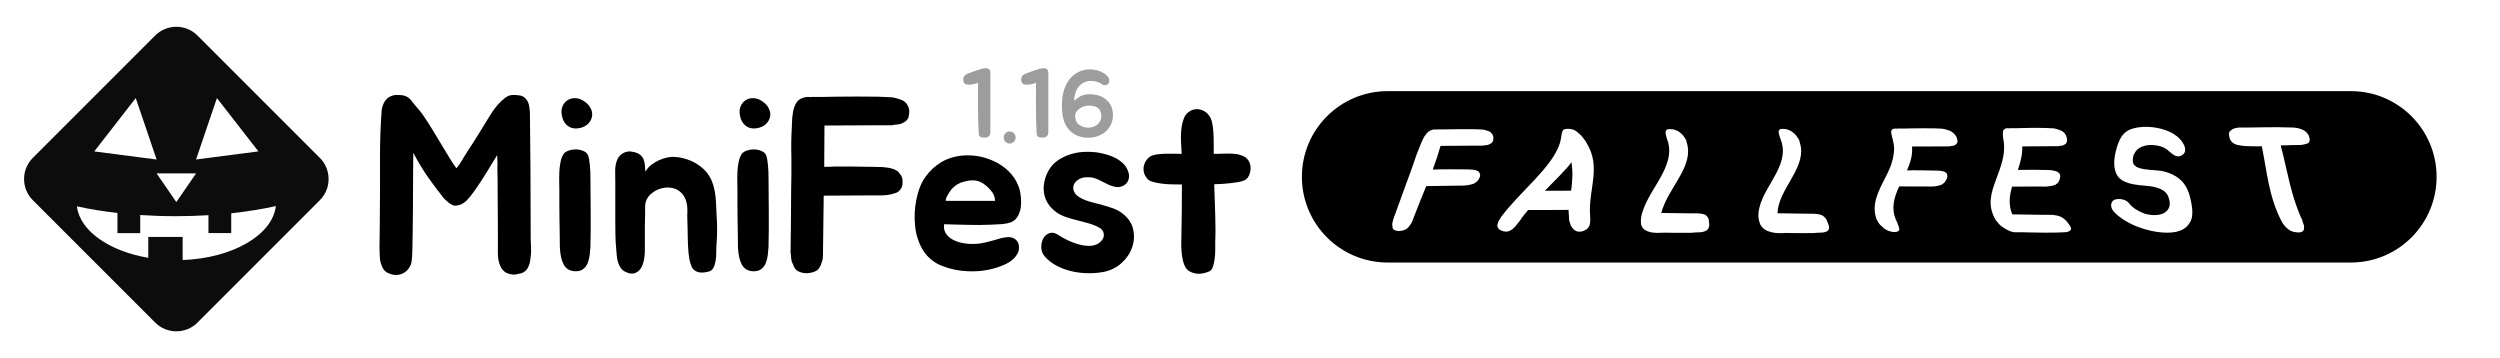 <?xml version="1.0" encoding="utf-8"?>
<!-- Generator: Adobe Illustrator 24.2.0, SVG Export Plug-In . SVG Version: 6.00 Build 0)  -->
<svg version="1.1" id="Layer_1" xmlns="http://www.w3.org/2000/svg" xmlns:xlink="http://www.w3.org/1999/xlink" x="0px" y="0px"
	 viewBox="0 0 10053.6 1440" style="enable-background:new 0 0 10053.6 1440;" xml:space="preserve">
<style type="text/css">
	.st0{opacity:0.4;fill:#0C0C0C;enable-background:new    ;}
	.st1{fill:#0C0C0C;}
</style>
<g>
	<g>
		<path class="st0" d="M3944.8,277.6c1.8-0.5,3.4-1,5-1.3s3.1-0.7,4.6-1c1.8-0.5,4-0.8,6.7-1c2.7-0.1,5.2,0,7.6,0.4
			c2.4,0.4,4.7,1.1,6.9,2.3c2.2,1.1,3.7,2.9,4.8,5.1c1,2.5,1.7,5.5,2.1,9c0.4,3.4,0.6,6.9,0.6,10.5s-0.1,7.1-0.2,10.5
			c-0.1,3.4-0.2,6.5-0.2,9.3v194.9c0,2.8,0.1,5.7,0.2,8.6c0.1,2.9,0.1,5.9-0.2,9s-1,5.9-2.3,8.6c-1.3,2.7-3.2,4.9-5.7,6.7
			c-3.6,2.8-8.3,4.3-14.3,4.4c-6,0.1-11.1-0.6-15.4-2.1c-4.6-1.5-7.3-4.4-8.2-8.8c-0.9-4.3-1.3-8.6-1.3-13
			c-1.8-33.6-2.6-66.4-2.5-98.6s0.2-65.3,0.2-99.4c-0.5,1.3-2.2,2.4-5.1,3.4c-2.9,1-6.2,1.9-9.9,2.7c-3.7,0.8-7.2,1.4-10.5,1.9
			s-5.5,0.8-6.5,0.8c-6.6,0.8-12.7,0.1-18.1-2.1c-5.5-2.2-8.6-7.2-9.3-15.1c-1-8.1,0.8-14.5,5.5-19.1s10.7-8,18.1-10.3
			c8.1-2.8,16.1-5.7,23.8-8.6C3928.7,282.5,3936.6,279.9,3944.8,277.6z"/>
		<path class="st0" d="M4084.4,553c0,6.6-2.4,12.3-7.1,17s-10.4,7.1-17,7.1s-12.3-2.4-17-7.1c-4.7-4.7-7.1-10.4-7.1-17
			s2.3-12.3,7.1-17.2c4.7-4.8,10.4-7.2,17-7.2s12.3,2.4,17,7.2C4082,540.7,4084.4,546.4,4084.4,553z"/>
		<path class="st0" d="M4177.8,277.6c1.8-0.5,3.4-1,5-1.3s3.1-0.7,4.6-1c1.8-0.5,4-0.8,6.7-1c2.7-0.1,5.2,0,7.6,0.4s4.7,1.1,6.9,2.3
			c2.2,1.1,3.7,2.9,4.8,5.1c1,2.5,1.7,5.5,2.1,9c0.4,3.4,0.6,6.9,0.6,10.5s-0.1,7.1-0.2,10.5s-0.2,6.5-0.2,9.3v194.9
			c0,2.8,0.1,5.7,0.2,8.6c0.1,2.9,0.1,5.9-0.2,9c-0.3,3.1-1,5.9-2.3,8.6c-1.3,2.7-3.2,4.9-5.7,6.7c-3.6,2.8-8.3,4.3-14.3,4.4
			c-6,0.1-11.1-0.6-15.4-2.1c-4.6-1.5-7.3-4.4-8.2-8.8c-0.9-4.3-1.3-8.6-1.3-13c-1.8-33.6-2.6-66.4-2.5-98.6s0.2-65.3,0.2-99.4
			c-0.5,1.3-2.2,2.4-5.1,3.4s-6.2,1.9-9.9,2.7c-3.7,0.8-7.2,1.4-10.5,1.9s-5.5,0.8-6.5,0.8c-6.6,0.8-12.7,0.1-18.1-2.1
			c-5.5-2.2-8.6-7.2-9.3-15.1c-1-8.1,0.8-14.5,5.5-19.1s10.7-8,18.1-10.3c8.1-2.8,16.1-5.7,23.8-8.6
			C4161.7,282.5,4169.7,279.9,4177.8,277.6z"/>
		<path class="st0" d="M4468.4,427c-4.8-10.4-11.4-19.2-19.8-26.3c-8.4-7.1-18.3-12.5-29.6-16.2s-23.4-5.5-36.4-5.5
			c-15.5,0-28.2,2.7-38.1,8.2s-18.3,11.6-25.2,18.5c0.3-7.3,1.2-14.7,2.7-22.1c1.6-7.4,3.8-14.4,6.9-21c3-6.6,7-12.6,12-17.9
			c5-5.3,11.1-9.7,18.5-13.3c9.2-4.3,19-6.3,29.6-5.9s20.3,2.3,29.2,5.9c2.8,1,5.5,2.3,8,4c2.5,1.7,4.9,3.3,7.2,4.8
			c2.3,1.3,4.7,2,7.2,2.2c2.5,0.2,4.9,0.1,7.2-0.4c2.3-0.5,4.3-1.3,6.1-2.3c1.7-1.1,2.9-2.1,3.4-3.1c3-4.5,4.3-9,3.8-13.5
			c-0.5-4.4-1.9-8.4-4.2-12c-2.3-3.5-5.1-6.8-8.4-9.7s-6.3-5.2-8.8-6.7c-9.4-5.9-19.4-10.1-30.1-12.6c-10.6-2.6-21.3-3.6-32-3.1
			c-10.7,0.5-21.1,2.7-31.3,6.5c-10.1,3.8-19.6,9.1-28.2,16c-9.2,7.4-16.8,15.8-22.9,25.2c-6.1,9.4-11,19.4-14.7,30.1
			c-3.7,10.7-6.3,21.8-7.8,33.2s-2.3,22.7-2.3,33.9c0,13.5,0.8,25.5,2.3,35.9c1.5,10.5,3.7,19.7,6.5,27.7
			c2.8,8.1,6.2,15.2,10.1,21.4c3.9,6.3,8.4,11.9,13.5,17c8.9,8.6,19.4,15.4,31.5,20.4c12,4.9,26.2,7.4,42.5,7.4
			c14,0,27-2.2,39.1-6.7s22.5-10.7,31.3-18.7c8.8-8,15.7-17.5,20.8-28.6c5.1-11.1,7.6-23.3,7.6-36.8S4473.2,437.4,4468.4,427z
			 M4426.7,480.8c-2.1,5.9-5.2,11.2-9.3,15.6c-4.1,4.5-9,8.2-14.7,11.1c-5.7,2.9-12,4.7-18.9,5.5c-6.1,0.7-12.4,0.5-18.9-0.6
			c-6.5-1.1-12.4-3.2-17.9-6.1c-5.5-2.9-10.2-6.7-14.3-11.4c-4-4.7-6.6-10.2-7.6-16.6c-1.2-5.3-1.6-10.7-1.1-16.2s2.5-10.4,6.1-14.7
			c5.6-6.6,12.2-11.9,19.8-15.8c7.6-4,15.8-6.2,24.4-6.7c7.1-0.3,13.8,0,20.2,1c6.4,0.9,12,2.7,16.8,5.5c4.8,2.8,8.7,6.6,11.8,11.6
			c3,5,4.9,11.1,5.7,18.5C4429.6,468.4,4428.9,474.8,4426.7,480.8z"/>
	</g>
</g>
<path class="st1" d="M1286.4,635.1L794,142.7c-22.5-22.5-53.1-35.1-84.9-35c-31.8-0.1-62.4,12.5-84.9,35L131.8,635.1
	c-46.7,46.7-46.7,123.1,0,169.8l492.4,492.5c47,46.7,122.8,46.7,169.8,0l492.4-492.5C1333.1,758.2,1333.1,681.8,1286.4,635.1z
	 M872.3,394.4l166.8,214.4l-250.7,32.6L872.3,394.4z M788.4,697.4l-79.3,115.2l-79.3-115.2H788.4z M545.9,394.4l83.9,247.1
	l-250.7-32.6L545.9,394.4z M734.5,1045.7v-92.8H596.3v83.9c-157.7-26.8-275.1-108.5-287.1-207c50.2,11,104.9,20.1,163.1,26.7v81
	h91.6v-72.8c46.2,3.1,94,4.7,143,4.7c44.9,0,88.8-1.4,131.4-4v72h91.6v-79.7c64.3-6.9,124.6-16.8,179.4-29
	C1095.8,945.3,935.2,1038.4,734.5,1045.7z"/>
<g>
	<g>
		<path d="M2135.2,1022.8c-0.7,8-1.7,16.3-3,25c-1.3,8.7-3.7,16.7-7,24c-3.3,8-7.7,14-13,18c-7.3,6.7-16,10.3-26,11
			c-9.3,3.3-18.3,4.3-27,3c-8.7-1.3-16.7-3.7-24-7c-9.3-6-16.2-13.2-20.5-21.5c-4.3-8.3-7.5-17.2-9.5-26.5c-2-9.3-3-19-3-29
			s0-19.3,0-28v-78l-1-153c0-10.7,0-19,0-25s0-11.5,0-16.5c0-5-0.2-10.7-0.5-17c-0.3-6.3-0.5-15.5-0.5-27.5c0-2,0.2-5.5,0.5-10.5
			c0.3-5-0.2-18.5-1.5-40.5c-26,43.3-47.5,78.2-64.5,104.5c-17,26.3-31.3,46.7-43,61c-11.7,14.3-21.8,24-30.5,29
			c-8.7,5-17.7,7.8-27,8.5c-5.3,0.7-10.7-0.3-16-3c-5.3-2.7-10.5-6-15.5-10s-9.7-8.2-14-12.5c-4.3-4.3-7.8-8.5-10.5-12.5
			c-16-20-34-44-54-72c-20-28-40.7-62-62-102c0,0.7-0.2,11.7-0.5,33c-0.3,21.3-0.5,47.8-0.5,79.5c0,31.7-0.2,65.7-0.5,102
			c-0.3,36.3-0.7,70.2-1,101.5c-0.3,31.3-0.8,57.5-1.5,78.5c-0.7,21-1.3,31.5-2,31.5c0,11.3-2.7,21.8-8,31.5
			c-5.3,9.7-12.5,17.5-21.5,23.5s-19.5,9.3-31.5,10c-12,0.7-25-2.7-39-10c-8.7-5.3-15.2-13-19.5-23c-4.3-10-7.2-19.3-8.5-28
			c-0.7-9.3-1.2-18.3-1.5-27c-0.3-8.7-0.5-17.7-0.5-27l1-78l1-154v-134c0-58,2-115,6-171c0-7.3,0.8-14.2,2.5-20.5
			c1.7-6.3,3.8-12.5,6.5-18.5c5.3-10.7,12.3-18.7,21-24c10-6,20.7-9,32-9c4.7,0,9.2,0.2,13.5,0.5c4.3,0.3,8.5,0.8,12.5,1.5
			c13.3,2.7,24.8,10.5,34.5,23.5c9.7,13,18.8,24.2,27.5,33.5c5.3,6,11,13.3,17,22c6,8.7,12,17.7,18,27c6,9.3,11.7,18.3,17,27
			c5.3,8.7,10,16.3,14,23c17.3,28,32.8,53.7,46.5,77c13.7,23.3,26.5,43.3,38.5,60c2-2,4.3-4.8,7-8.5c2.7-3.7,5.5-7.7,8.5-12
			c3-4.3,5.7-8.5,8-12.5c2.3-4,4.2-7.3,5.5-10c6.7-10.7,13.3-21.2,20-31.5c6.7-10.3,13.8-21.3,21.5-33c7.7-11.7,15.7-24.5,24-38.5
			c8.3-14,18.2-30,29.5-48c4.7-8,10.7-17.7,18-29c7.3-11.3,15.7-22.3,25-33c9.3-10.7,19.2-19.8,29.5-27.5
			c10.3-7.7,20.8-11.5,31.5-11.5c5.3,0,10,0.2,14,0.5c4,0.3,8,0.8,12,1.5c8,0.7,15.7,4.3,23,11c5.3,5.3,9.3,11,12,17
			c2.7,8.7,4.3,16,5,22c0.7,4.7,1.2,9,1.5,13c0.3,4,0.5,8,0.5,12c0,37.3,0.3,74.3,1,111c0.7,36.7,1,73.7,1,111
			c0,45.3,0.2,92,0.5,140c0.3,48,0.5,94.7,0.5,140c0,9.3,0.3,19.3,1,30C2135.9,1001.5,2135.9,1012.1,2135.2,1022.8z"/>
		<path d="M2374.4,715.8c0,18.7,0.2,39.7,0.5,63c0.3,23.3,0.5,47.5,0.5,72.5s0,49.7,0,74c0,24.3-0.3,46.8-1,67.5
			c-0.7,10-1.7,20.8-3,32.5c-1.3,11.7-4,22.5-8,32.5s-10.2,18.2-18.5,24.5c-8.3,6.3-19.5,9.2-33.5,8.5c-20.7-1.3-35.5-10.3-44.5-27
			c-9-16.7-14.2-40-15.5-70c0-15.3-0.2-33-0.5-53c-0.3-20-0.7-40.3-1-61c-0.3-20.7-0.5-40.8-0.5-60.5c0-19.7,0-37.5,0-53.5
			c0-9.3-0.2-20.7-0.5-34c-0.3-13.3-0.2-27,0.5-41c0.7-14,2.3-27.5,5-40.5c2.7-13,7-23.8,13-32.5c4.7-5.3,11.3-9.5,20-12.5
			c8.7-3,17.8-4.5,27.5-4.5c9.7,0,19,1.7,28,5c9,3.3,15.5,8,19.5,14c2.7,4,4.7,9.7,6,17c1.3,7.3,2.5,15.5,3.5,24.5s1.7,18.3,2,28
			C2374.2,699,2374.4,707.8,2374.4,715.8z M2336.4,513.8c-20.7,5.3-37.8,3.2-51.5-6.5c-13.7-9.7-22.2-24.2-25.5-43.5
			c-2.7-14-1.7-26.3,3-37c4.7-10.7,11.7-18.8,21-24.5c9.3-5.7,20-8.2,32-7.5c12,0.7,24,5.3,36,14c11.3,8,19.5,17.3,24.5,28
			c5,10.7,6.7,21,5,31c-1.7,10-6.2,19.2-13.5,27.5C2360.1,503.6,2349.7,509.8,2336.4,513.8z"/>
		<path d="M2474.4,737.8c0-15.3-0.2-31.7-0.5-49c-0.3-17.3,2.5-33,8.5-47c5.3-12.7,14.2-21.8,26.5-27.5c12.3-5.7,24.5-6.8,36.5-3.5
			c12,2,21.3,5.7,28,11c6.7,5.3,11.5,11.5,14.5,18.5s4.8,15,5.5,24c0.7,9,1.3,17.8,2,26.5c6.7-12,15-21.7,25-29
			c10-7.3,20.3-13.3,31-18c10.7-4.7,20.8-8,30.5-10c9.7-2,17.2-3,22.5-3c25.3,0,50.5,5.5,75.5,16.5s45.8,26.5,62.5,46.5
			c9.3,12,16.5,24.5,21.5,37.5c5,13,8.7,26.5,11,40.5c2.3,14,3.8,28.2,4.5,42.5c0.7,14.3,1.3,28.8,2,43.5c3.3,42.7,3.3,85,0,127
			c-0.7,8.7-1,18.7-1,30c0,11.3-0.8,22.5-2.5,33.5c-1.7,11-4.7,20.7-9,29c-4.3,8.3-11.5,13.5-21.5,15.5c-14,3.3-25.5,4.2-34.5,2.5
			s-16.2-4.8-21.5-9.5c-5.3-4.7-9.3-10.7-12-18c-2.7-7.3-5-15.7-7-25c-1.3-7.3-2.5-15.8-3.5-25.5c-1-9.7-1.7-19.5-2-29.5
			c-0.3-10-0.7-19.8-1-29.5c-0.3-9.7-0.5-18.5-0.5-26.5c0-12.7-0.3-26.7-1-42c-0.7-15.3-0.7-29.7,0-43c0-31.3-8.2-55.2-24.5-71.5
			c-16.3-16.3-38.5-23.2-66.5-20.5c-21.3,2.7-40,11.2-56,25.5c-16,14.3-23.7,32.8-23,55.5c0,8.7,0,16.7,0,24c0,7.3-0.2,14.7-0.5,22
			c-0.3,7.3-0.5,15.3-0.5,24c0,8.7,0,18.3,0,29c0,22,0,45.2,0,69.5c0,24.3-3,44.2-9,59.5c-5.3,16-14.3,27-27,33
			c-12.7,6-27.7,4.3-45-5c-7.3-4-13.2-9.5-17.5-16.5c-4.3-7-7.7-14.5-10-22.5c-2.3-8-3.8-16.2-4.5-24.5c-0.7-8.3-1.3-16.2-2-23.5
			c-2-22-3.2-42.5-3.5-61.5c-0.3-19-0.5-39.5-0.5-61.5V737.8z"/>
		<path d="M3090.6,715.8c0,18.7,0.2,39.7,0.5,63c0.3,23.3,0.5,47.5,0.5,72.5s0,49.7,0,74c0,24.3-0.3,46.8-1,67.5
			c-0.7,10-1.7,20.8-3,32.5c-1.3,11.7-4,22.5-8,32.5s-10.2,18.2-18.5,24.5c-8.3,6.3-19.5,9.2-33.5,8.5c-20.7-1.3-35.5-10.3-44.5-27
			c-9-16.7-14.2-40-15.5-70c0-15.3-0.2-33-0.5-53c-0.3-20-0.7-40.3-1-61c-0.3-20.7-0.5-40.8-0.5-60.5c0-19.7,0-37.5,0-53.5
			c0-9.3-0.2-20.7-0.5-34c-0.3-13.3-0.2-27,0.5-41c0.7-14,2.3-27.5,5-40.5c2.7-13,7-23.8,13-32.5c4.7-5.3,11.3-9.5,20-12.5
			c8.7-3,17.8-4.5,27.5-4.5c9.7,0,19,1.7,28,5c9,3.3,15.5,8,19.5,14c2.7,4,4.7,9.7,6,17c1.3,7.3,2.5,15.5,3.5,24.5s1.7,18.3,2,28
			C3090.4,699,3090.6,707.8,3090.6,715.8z M3052.6,513.8c-20.7,5.3-37.8,3.2-51.5-6.5c-13.7-9.7-22.2-24.2-25.5-43.5
			c-2.7-14-1.7-26.3,3-37c4.7-10.7,11.7-18.8,21-24.5c9.3-5.7,20-8.2,32-7.5c12,0.7,24,5.3,36,14c11.3,8,19.5,17.3,24.5,28
			c5,10.7,6.7,21,5,31c-1.7,10-6.2,19.2-13.5,27.5C3076.2,503.6,3065.9,509.8,3052.6,513.8z"/>
		<path d="M3645.6,416.8c6,8,9.7,17.3,11,28c0,4-0.2,7.8-0.5,11.5c-0.3,3.7-0.8,7.2-1.5,10.5c-0.7,7.3-5,14.3-13,21
			c-4.7,3.3-10.7,6.7-18,10c-4,1.3-8.2,2.2-12.5,2.5c-4.3,0.3-9.2,0.8-14.5,1.5c-4,1.3-8.3,2-13,2c-4.7,0-9.3,0-14,0h-45l-209,1v3
			l-1,163c5.3,0,11.2,0,17.5,0c6.3,0,14.2-0.3,23.5-1c26.7,0,50.5,0,71.5,0s44.2,0.3,69.5,1h6c7.3,0,14.8,0.2,22.5,0.5
			c7.7,0.3,15.5,0.5,23.5,0.5c7.3,0.7,14.7,1.5,22,2.5c7.3,1,14.7,2.8,22,5.5c12,4,20.7,10.3,26,19c7.3,8.7,11,17.7,11,27
			c0,4,0,7.8,0,11.5c0,3.7-0.7,7.5-2,11.5c-0.7,5.3-5,12-13,20c-5.3,4.7-11.7,7.7-19,9c-3.3,1.3-7.2,2.5-11.5,3.5
			c-4.3,1-8.8,1.8-13.5,2.5c-4.7,0.7-9.2,1.2-13.5,1.5c-4.3,0.3-9.2,0.5-14.5,0.5h-46l-184,1l-3,232v8c0,3.3-0.2,6.5-0.5,9.5
			c-0.3,3-0.8,6.2-1.5,9.5c-1.3,3.3-2.5,6.8-3.5,10.5c-1,3.7-2.2,7.2-3.5,10.5c-4.7,9.3-9,15.7-13,19c-7.3,5.3-16.3,9-27,11
			c-18,4-35,2-51-6c-3.3-2-6.5-4.5-9.5-7.5s-5.5-6.8-7.5-11.5c-1.3-2.7-2-4.7-2-6l-3-6c-2-3.3-3.3-6.8-4-10.5
			c-0.7-3.7-1.3-7.2-2-10.5c0-3.3-0.2-6.7-0.5-10c-0.3-3.3-0.8-6.7-1.5-10c-0.7-5.3-0.7-10.7,0-16v-16l1-78l1-144
			c0.7-21.3,1-43,1-65c0-22,0-44.7,0-68c-0.7-24-0.8-45.3-0.5-64c0.3-18.7,1.2-39,2.5-61v-5c0.7-7.3,1-14.2,1-20.5
			c0-6.3,0.7-12.8,2-19.5c1.3-14.7,4.7-27.7,10-39c4.7-11.3,11.3-19.3,20-24c10-6,20.7-9,32-9c5.3,0,9.7,0.3,13,1v-1
			c12,0,21.7,0,29,0c7.3,0,14.3,0,21,0c6.7,0,14-0.2,22-0.5c8-0.3,18.7-0.5,32-0.5c53.3-0.7,106-0.7,158,0h5c7.3,0.7,14.8,1,22.5,1
			c7.7,0,15.5,0.3,23.5,1c7.3,0,14.7,0.8,22,2.5c7.3,1.7,14.7,3.8,22,6.5C3631,403.1,3639.6,408.8,3645.6,416.8z"/>
		<path d="M4025.8,957.8c8-2,16.2-3.3,24.5-4c8.3-0.7,16,0.3,23,3c7,2.7,12.8,7.2,17.5,13.5c4.7,6.3,7,15.2,7,26.5c0,8-2,15.7-6,23
			c-4,7.3-9,14-15,20s-12.7,11.2-20,15.5c-7.3,4.3-14.3,7.8-21,10.5c-19.3,8.7-41.5,15.3-66.5,20c-25,4.7-50.8,6.3-77.5,5
			c-36-1.3-70.5-8.5-103.5-21.5s-58.8-34.5-77.5-64.5c-17.3-29.3-27.7-62-31-98c-3.3-36-1.7-70,5-102c7.3-38.7,19.8-70.2,37.5-94.5
			c17.7-24.3,38.8-43.8,63.5-58.5c30-17.3,63.7-26.3,101-27c37.3-0.7,73,6.7,107,22c22.7,10,43,23.5,61,40.5s31.7,37.5,41,61.5
			c2.7,6,4.8,13.3,6.5,22c1.7,8.7,2.8,17.8,3.5,27.5c0.7,9.7,0.7,19.2,0,28.5c-0.7,9.3-2.3,17.7-5,25c-4,12-9,21.3-15,28
			c-6,6.7-13.7,11.7-23,15c-9.3,3.3-20.5,5.5-33.5,6.5s-28.5,1.8-46.5,2.5c-16,0.7-31,1-45,1s-28.3-0.2-43-0.5
			c-14.7-0.3-29.8-0.7-45.5-1c-15.7-0.3-33.2-0.8-52.5-1.5c-2,13.3-0.2,24.8,5.5,34.5c5.7,9.7,13.5,17.7,23.5,24
			c10,6.3,21.3,11.2,34,14.5c12.7,3.3,25,5.3,37,6c22.7,1.3,44.3-0.5,65-5.5C3982.4,970.3,4003.8,964.5,4025.8,957.8z M3982.8,763.8
			c-12.7-14.7-26-25.3-40-32c-10.7-4.7-21.8-6.8-33.5-6.5c-11.7,0.3-22.8,2.2-33.5,5.5c-19.3,4.7-35.7,14.7-49,30
			c-1.3,1.3-3.7,4.5-7,9.5c-3.3,5-6.5,10.2-9.5,15.5c-3,5.3-5.2,10.3-6.5,15c-1.3,4.7-0.7,7,2,7h196c-0.7-9.3-2.3-17.2-5-23.5
			C3994.1,778,3989.4,771.1,3982.8,763.8z"/>
		<path d="M4425.9,918.8c-12.7-8-26.8-14.3-42.5-19c-15.7-4.7-31.7-9-48-13c-16.3-4-32.2-8.5-47.5-13.5c-15.3-5-29.3-12.2-42-21.5
			c-27.3-20.7-43.2-46.2-47.5-76.5c-4.3-30.3,2.2-60.8,19.5-91.5c9.3-16,21.7-29.2,37-39.5c15.3-10.3,32.2-18.3,50.5-24
			c18.3-5.7,37.2-8.8,56.5-9.5c19.3-0.7,37.7,0.3,55,3c11.3,2,23.3,4.8,36,8.5c12.7,3.7,24.5,8.5,35.5,14.5s21,13.5,30,22.5
			s15.5,20.2,19.5,33.5c2.7,8.7,3.2,17,1.5,25c-1.7,8-5,14.7-10,20c-5,5.3-11.3,9.3-19,12c-7.7,2.7-15.8,3.3-24.5,2
			c-10-2-19.3-5-28-9c-8.7-4-17.3-8.3-26-13c-8.7-4.7-17.5-8.7-26.5-12c-9-3.3-18.5-5-28.5-5c-15.3-0.7-28,2-38,8
			c-10,6-16.8,13.3-20.5,22c-3.7,8.7-3.3,18,1,28c4.3,10,13.5,18.7,27.5,26c12.7,6.7,26.7,12,42,16c15.3,4,30.5,8,45.5,12
			s29.7,8.7,44,14c14.3,5.3,27.2,12.7,38.5,22c22,18,35.5,39,40.5,63s3.5,47.7-4.5,71c-8,23.3-21.8,44-41.5,62
			c-19.7,18-42.8,30-69.5,36c-19.3,4-40.2,6-62.5,6c-22.3,0-44.3-2.3-66-7c-21.7-4.7-42.3-12-62-22c-19.7-10-36.2-22.7-49.5-38
			c-9.3-10.7-14.2-22.8-14.5-36.5c-0.3-13.7,2.3-25.7,8-36c5.7-10.3,13.8-17.5,24.5-21.5c10.7-4,22.7-1.7,36,7
			c10.7,7.3,23.3,14.5,38,21.5c14.7,7,29.3,12.5,44,16.5c14.7,4,28.8,6,42.5,6c13.7,0,25.5-3,35.5-9c14.7-9.3,22.3-20.2,23-32.5
			C4439.6,935,4435.3,925.5,4425.9,918.8z"/>
		<path d="M5025,653.8c5.3,12.7,5.8,26.7,1.5,42c-4.3,15.3-12.2,25.3-23.5,30c-6,2.7-14,4.8-24,6.5c-10,1.7-20.8,3.2-32.5,4.5
			c-11.7,1.3-23.2,2.3-34.5,3c-11.3,0.7-21,1-29,1c0.7,20,1.3,40.5,2,61.5c0.7,21,1.3,41.5,2,61.5c0.7,20,1,39.2,1,57.5
			c0,18.3-0.3,34.8-1,49.5c0,10,0,21.5,0,34.5s-0.8,25.5-2.5,37.5c-1.7,12-4.2,22.5-7.5,31.5c-3.3,9-8.3,14.8-15,17.5
			c-20.7,8.7-39.5,11.2-56.5,7.5c-17-3.7-29.2-10.8-36.5-21.5c-5.3-8.7-9.3-18.8-12-30.5c-2.7-11.7-4.5-23.7-5.5-36
			c-1-12.3-1.3-24.3-1-36c0.3-11.7,0.5-21.8,0.5-30.5c0.7-28,1.2-59.8,1.5-95.5c0.3-35.7,0.5-71.5,0.5-107.5h-15
			c-8,0-18.2-0.2-30.5-0.5c-12.3-0.3-24.7-1.3-37-3c-12.3-1.7-23.8-4-34.5-7c-10.7-3-18.3-7.5-23-13.5c-7.3-8.7-11.8-18-13.5-28
			c-1.7-10-1-19.5,2-28.5s7.8-17,14.5-24c6.7-7,14.3-11.5,23-13.5c12-3.3,29-5.2,51-5.5c22-0.3,42.7-0.2,62,0.5
			c-0.7-6.7-1-13.2-1-19.5c0-6.3-0.3-12.5-1-18.5c-0.7-8-1-18.2-1-30.5c0-12.3,0.8-24.7,2.5-37c1.7-12.3,4.5-24,8.5-35
			s9.7-19.5,17-25.5c10-8,20.2-12.5,30.5-13.5c10.3-1,20,0.5,29,4.5s16.7,9.8,23,17.5c6.3,7.7,10.8,16.2,13.5,25.5
			c2,8,3.7,17.5,5,28.5c1.3,11,2.2,22.5,2.5,34.5c0.3,12,0.5,24,0.5,36s0,23,0,33h10c10,0,21.7-0.3,35-1c13.3-0.7,26.5-0.3,39.5,1
			c13,1.3,24.8,4.5,35.5,9.5C5011.7,633.3,5019.7,641.8,5025,653.8z"/>
	</g>
</g>
<g>
	<path d="M6321.9,673c-0.3-3.4-0.6-6.8-1-10.3c-0.4-3.5-0.9-7-1.5-10.3c-2.2,3.4-4.8,6.8-7.6,10.4c-2.9,3.5-5.7,7-8.6,10.3
		c-10.7,11.9-21.7,23.7-32.8,35.3c-11.1,11.6-22.3,22.9-33.3,33.8c-8,8.3-16.2,16.6-24.3,25c35.3-0.2,70.3-0.3,105.2-0.4
		c1.1-8.3,2.2-16.6,3.2-24.9c0.9-10.9,1.6-22.1,2-33.7C6323.6,696.6,6323.3,684.9,6321.9,673z M6321.9,673c-0.3-3.4-0.6-6.8-1-10.3
		c-0.4-3.5-0.9-7-1.5-10.3c-2.2,3.4-4.8,6.8-7.6,10.4c-2.9,3.5-5.7,7-8.6,10.3c-10.7,11.9-21.7,23.7-32.8,35.3
		c-11.1,11.6-22.3,22.9-33.3,33.8c-8,8.3-16.2,16.6-24.3,25c35.3-0.2,70.3-0.3,105.2-0.4c1.1-8.3,2.2-16.6,3.2-24.9
		c0.9-10.9,1.6-22.1,2-33.7C6323.6,696.6,6323.3,684.9,6321.9,673z M9454,366.5H5580.1c-190.3,0-344.6,154.3-344.6,344.6v0
		c0,190.3,154.3,344.6,344.6,344.6H9454c190.3,0,344.6-154.3,344.6-344.6v0C9798.6,520.8,9644.3,366.5,9454,366.5z M6005.4,558.7
		c-0.2,2.1-0.5,4.1-0.9,6c-0.5,4.2-3.3,8.2-8.4,12c-3,1.9-6.8,3.8-11.5,5.7c-2.5,0.8-5.1,1.3-7.8,1.4c-2.7,0.2-5.7,0.5-9,0.9
		c-2.6,0.8-5.3,1.1-8.1,1.1c-2.9,0-5.8,0-8.6,0c-9.3,0-18.5,0-27.8,0c-43.1,0.3-86.5,0.6-130.2,0.9c-0.2,0.6-0.3,1.2-0.5,1.7
		c-8.8,31.2-19.3,62.3-30.8,93.5c3.5,0,7.3,0,11.4-0.1c4.1,0,9.2-0.3,15.4-0.7c17.2-0.1,32.6-0.2,46.1-0.3c13.5-0.1,28.3,0,44.3,0.3
		c1.3,0,2.6,0,3.8,0c4.7,0,9.4,0,14.2,0.2c4.8,0.2,9.8,0.2,14.8,0.2c4.5,0.3,9,0.8,13.4,1.3c4.4,0.6,8.7,1.6,12.8,3.1
		c6.7,2.2,10.8,5.8,12.2,10.7c2.6,4.9,2.8,10,0.6,15.3c-1,2.3-1.9,4.5-2.8,6.5c-0.9,2.1-2.3,4.3-4.1,6.5c-1.8,3-6.1,6.8-13.2,11.5
		c-4.5,2.7-9.3,4.4-14.2,5.2c-2.4,0.8-5.1,1.5-8.1,2c-3,0.6-6,1.1-9.1,1.5c-3.1,0.4-6,0.7-8.8,0.9c-2.8,0.2-5.9,0.3-9.2,0.4
		c-9.6,0.1-19.2,0.2-28.9,0.3c-38.7,0.6-77.6,1.2-116.9,1.8c-17.9,44.4-36.4,89-53.4,134c-0.6,1.6-1.1,3.1-1.7,4.7
		c-0.7,2-1.5,3.8-2.3,5.5c-0.8,1.8-1.8,3.6-2.9,5.5c-1.5,2-2.9,4-4.3,6.1c-1.4,2.1-2.8,4.2-4.3,6.1c-4.7,5.5-8.6,9.2-11.7,11.1
		c-5.5,3.1-11.8,5.3-18.7,6.4c-11.8,2.3-21.8,1.1-29.9-3.5c-1.6-1.2-3.1-2.6-4.3-4.3c-1.2-1.7-2-3.9-2.2-6.6c-0.3-1.5-0.3-2.7,0-3.5
		c-0.2-1.2-0.4-2.3-0.6-3.5c-0.5-1.9-0.6-3.9-0.3-6c0.3-2.1,0.6-4.1,0.9-6c0.7-1.9,1.3-3.8,1.7-5.8c0.5-1.9,0.8-3.8,1.1-5.8
		c0.7-3.1,1.8-6.1,3.3-9.2c1.1-3.1,2.2-6.1,3.3-9.2c5.5-15,11-29.9,16.5-44.9c10-27.6,20-55.3,30-82.9c4.8-12.3,9.4-24.8,13.9-37.4
		c4.5-12.7,9.1-25.7,13.9-39.2c4.4-13.8,8.7-26.1,12.7-36.9c4-10.8,8.7-22.5,14-35.2c0.3-1,0.7-1.9,1-2.9c1.9-4.2,3.5-8.2,4.8-11.8
		c1.3-3.7,3-7.4,5.1-11.2c3.7-8.5,8.3-16,13.7-22.5c4.9-6.5,10.3-11.2,16.1-13.9c6.8-3.5,13.4-5.2,19.8-5.2c3,0,5.5,0.2,7.3,0.6
		c0-0.2,0.1-0.4,0.1-0.6c6.8,0,12.3,0,16.5,0c4.2,0,8.2,0,12,0c3.8,0,8-0.1,12.6-0.3c4.6-0.2,10.7-0.3,18.2-0.3
		c30.4-0.5,60.2-0.5,89.8-0.2c1,0,1.9,0,2.8,0c4.2,0.4,8.5,0.6,12.8,0.5c4.3,0,8.8,0.2,13.4,0.6c4.2,0,8.4,0.5,12.7,1.4
		c4.3,1,8.6,2.2,13,3.7c6.7,1.9,12.2,5.2,16.1,9.8c4,4.6,6.6,10,7.6,16.1C6005.7,554.4,6005.6,556.6,6005.4,558.7z M6394.6,868.5
		c0.1,1.8,0.1,3.7,0.3,5.5c0.2,3.7,0.3,7.4,0.3,11.1c-0.1,2.5-0.3,4.9-0.5,7.1c-0.2,2.3-0.5,4.9-0.9,7.8c-0.7,5-2.5,9.7-5.5,13.9
		c-1.3,2.1-3,4.1-5.1,6c-2.1,1.9-4.5,3.5-7.3,4.8c-10.1,6-20.8,8.1-32.2,6.4c-5.7-1.7-10.8-4.5-15.1-8.4c-0.8-0.9-1.4-1.4-1.7-1.6
		c-0.4-0.2-0.8-0.7-1.1-1.6c-0.4-0.4-0.8-1-1.1-1.6c-0.4-0.6-0.9-1.2-1.7-1.6c-1.8-2.1-3.3-4.1-4.2-6c-1-1.9-1.9-3.9-2.8-6
		c-0.5-2.1-1.1-4.1-1.7-5.9s-1.4-3.8-2.1-5.9c-0.5-1.6-0.9-3.2-1.4-4.6c-0.5-1.4-0.7-3-0.7-4.6c-0.7-3.7-0.7-7-0.3-9.8
		c-1.2-10-1.8-19.8-1.9-29.5c-27.1,0.1-54.2,0.3-81.3,0.5c-27.1,0.3-54.3,0.3-81.5,0c-8.3,9.7-16.3,19.5-23.9,29.4
		c-1.4,1.6-2.4,3.2-3.1,4.8c-0.7,1.6-1.8,3.3-3.1,4.9c-1.3,1.6-2.5,3.2-3.5,4.6c-1,1.4-2.2,3-3.4,4.6c-1.8,2-3.4,4-4.9,5.8
		c-1.5,1.8-3.1,3.8-4.8,5.9c-1.3,2.1-2.8,4-4.4,5.9c-1.6,1.9-3.7,3.8-6.1,5.9c-0.9,0.4-1.6,0.9-2.1,1.6c-0.5,0.6-1,1.1-1.5,1.6
		c-0.6,0.8-1.1,1.3-1.5,1.6c-0.4,0.2-1.2,0.7-2.1,1.6c-5.1,3.7-10.6,6.4-16.6,8.1c-11.6,1.6-22.2-0.5-31.1-6.3
		c-2.6-1.3-4.7-2.8-6.3-4.7c-1.6-1.9-2.8-3.8-3.5-5.9c-1.8-4.1-2.1-8.6-0.7-13.5c0.8-2.9,1.7-5.4,2.6-7.6c0.9-2.2,1.9-4.6,3.1-7
		c2-3.6,4.3-7.3,6.8-10.9c1.3-1.8,2.5-3.6,3.8-5.4c77.8-102.8,202.3-195.6,233.9-292.9c0.8-3,1.6-6.1,2.2-9.2
		c0.4-2.3,0.9-4.4,1.6-6.3c0.7-1.9,1.1-4.2,1.2-6.9c0.5-5,1.1-9.5,2-13.3c0.3-2.3,0.7-4.5,1.4-6.4c0.7-1.9,1.3-3.9,1.9-5.9
		c0.8-3.1,2.6-5.7,5.7-7.6c4.2-2,9.7-3,16.7-3c7,0,13.7,1,20.2,2.9c5.3,2,10.1,4.5,14.1,7.6c4.6,3.5,9.5,7.6,14.7,12.3
		c4.1,3.9,8,8.3,11.7,13.4c1.7,2.7,3.4,5,5.1,6.9c1.7,1.9,3.3,4,4.6,6.3c1.9,3.1,3.7,6.1,5.5,9.2
		C6440.8,674.5,6385.8,764.7,6394.6,868.5z M6873.3,908.9c-0.6,3-1.5,5.8-2.8,8.4c-2.2,5.2-6.1,9.1-12,11.7
		c-8.5,3.5-16.9,5.2-25.5,5.2c-4.3,0.4-8.9,0.6-13.8,0.6c-4.9,0-9.6,0.4-14.2,1.3h-2.4c-31.2,0.4-63.6,0.3-97.1-0.2
		c-8.3-0.5-17.4-0.4-27.4,0.3c-10,0.6-20.1,0.4-30.1-0.7s-19.5-3.8-28.2-7.9c-8.6-4.1-15.1-10.8-18.6-19.7c-0.9-2.1-1.5-4.1-1.9-6
		c-0.4-1.9-0.5-3.9-0.4-6c-0.9-14.3,1.1-28,5.3-41.3c4.2-13.3,9.4-26.1,15.2-38.6c13.4-28.2,30.7-55.5,46.8-82.5
		c14.6-24.9,28.2-49.6,36.7-74.4c4.6-13.4,7.3-25.3,8.6-35.8c1.4-10.5,1.8-22.2-0.1-35.2c-0.2-1-0.4-1.9-0.5-2.9
		c-0.4-3.8-1.1-7.7-2.1-11.5c-1-3.9-2.3-7.7-4-11.6c-3-9-5.3-16.7-6-23c-1.6-6-1.3-10.8,1.5-14.4c2-3.6,6.2-5.5,13-5.5
		c2.6,0,5.3,0.1,7.9,0.3c2.6,0.2,5.3,0.5,7.9,0.9c2.6,0.4,5.5,1.2,8.6,2.4c3.1,1.2,6.6,2.8,10.5,4.8c4.5,2.8,9.1,6.2,13.8,10.2
		c4.5,4.4,8.1,8.8,10.9,13.1c1.9,2.8,3.5,5.3,5,7.7c1.5,2.4,2.7,4.7,3.6,7c0.2,2.3,0.6,4.7,1.4,7c0.8,2.3,1.4,4.5,1.9,6.4
		c0.9,3.5,1.7,6.9,2.3,10.4c15,90.3-82,172.1-106.3,267.1c38.4,0.4,76.8,0.9,115.1,1.4c9.1,0,18.3,0,27.4,0.1c2.3,0,4.8,0.1,7.5,0.3
		c2.7,0.2,5.3,0.5,8,0.9c3,0.4,5.7,0.8,8,1.2c2.3,0.4,4.5,1,6.7,1.8c4.1,1.2,7.3,3.3,9.8,6.1c3.9,4.1,6.5,8.2,7.6,12.3
		c0.8,2.1,1.2,5.1,1.5,9c0.3,4,0.7,7.2,1,9.8C6873.9,902.8,6873.8,905.9,6873.3,908.9z M7355.1,918.6c-0.5,5.1-3,9-8,11.6
		c-7.3,3.4-15,5.2-23.6,5.2c-4.2,0.4-8.7,0.6-13.6,0.6c-4.9,0-9.4,0.4-13.7,1.3h-2.5c-31,0.4-63.5,0.3-97.1-0.2
		c-8.5-0.5-17.5-0.4-27.3,0.3c-9.8,0.6-19.9,0.4-30.4-0.7c-10.5-1.1-20.9-3.8-31-8c-10.1-4.2-19-10.8-25.3-19.8
		c-1.6-2.1-2.8-4.2-3.7-6c-1-1.9-1.7-3.9-2.2-6c-5.1-14.3-6.5-28-5-41.2c1.4-13.2,4.6-26,8.6-38.4c9.6-28,25.5-55.1,41.2-81.9
		c14.3-24.8,28.5-49.4,37.6-74.3c4.9-13.4,7.9-25.4,9.4-36.1c1.5-10.6,2-22.5,0-35.8c-0.2-1-0.4-2-0.6-2.9
		c-0.4-3.9-1.2-7.8-2.3-11.8c-1.1-4-2.5-7.9-4.3-11.9c-3.3-9.2-6-17.2-7.2-23.7c-2-6.2-2.1-11.2,0.4-14.9c1.7-3.8,5.8-5.7,12.5-5.7
		c2.6,0,5.3,0.1,7.9,0.3c2.6,0.2,5.3,0.5,7.9,0.9c2.6,0.4,5.5,1.3,8.7,2.5c3.1,1.3,6.7,2.9,10.7,5c4.6,2.9,9.4,6.5,14.1,10.6
		c4.6,4.6,8.4,9.1,11.2,13.6c1.9,2.8,3.6,5.5,5.1,7.9c1.5,2.4,2.7,4.8,3.7,7.2c0.2,2.4,0.7,4.8,1.5,7.2c0.8,2.4,1.4,4.6,1.9,6.5
		c0.9,3.6,1.7,7.1,2.3,10.6c14.2,92.2-90.6,172.7-94,267.1c38.3,0.6,76.7,1.1,115.1,1.7c9.1,0,18.2,0.1,27.4,0.1
		c2.3,0,4.9,0.1,7.6,0.3c2.7,0.2,5.5,0.5,8.2,0.9c3.1,0.4,5.9,0.8,8.3,1.2c2.4,0.4,4.8,1,7.2,1.8c4.4,1.2,8.1,3.3,11.4,6.1
		c5,4.1,8.6,8.1,10.9,12.2c1.4,2.1,2.6,5,4,9c1.4,3.9,2.8,7.2,3.9,9.7c1.5,3.3,2.5,6.5,2.9,9.5
		C7355.5,913.2,7355.5,916,7355.1,918.6z M7867.4,579.1c-2.3,2.1-5.3,4.1-9.1,6.1c-2.1,0.8-4.4,1.3-6.7,1.5c-2.4,0.2-5,0.5-7.9,0.9
		c-2.1,0.8-4.5,1.2-7,1.2c-2.6,0-5.1,0-7.7,0c-8.3,0-16.5,0-24.8,0c-38.4,0.2-76.8,0.3-115.3,0.4c0.1,0.6,0.1,1.2,0.2,1.8
		c3,32.7-6.9,63.7-20.3,94.2c2.9,0,6.1,0,9.6,0.1c3.5,0,7.9-0.1,13.2-0.5c14.7,0.1,27.8,0.2,39.4,0.2c11.6,0.1,24.3,0.3,38.1,0.8
		c1.1,0,2.2,0,3.3,0c4,0,8.1,0.1,12.3,0.3c4.1,0.2,8.4,0.3,12.9,0.3c3.9,0.4,7.7,0.9,11.6,1.5c3.8,0.6,7.4,1.6,10.9,3.2
		c5.7,2.3,9,5.9,9.9,10.8c2,4.9,1.8,9.9-0.5,15.2c-1,2.2-1.9,4.4-2.8,6.4c-0.9,2-2.2,4.2-3.9,6.4c-1.6,3-5.6,6.7-12,11.1
		c-4.1,2.6-8.3,4.2-12.7,4.9c-2.2,0.7-4.6,1.4-7.3,1.9c-2.7,0.5-5.4,1-8.1,1.3c-2.8,0.4-5.4,0.6-7.9,0.8c-2.5,0.2-5.3,0.3-8.3,0.2
		c-8.6-0.1-17.2-0.1-25.8-0.2c-34.5,0-68.9-0.1-103.3-0.2c-19.8,43-33.3,86.5-13.2,133.6c0.7,1.6,1.5,3.3,2.3,4.9
		c1,2.1,1.9,4,2.7,5.8c0.8,1.9,1.6,3.8,2.5,5.9c0.4,2.1,1.1,4.2,2,6.5c0.9,2.3,1.8,4.5,2.5,6.6c1.5,5.9,2.3,9.9,1.6,12
		c-1.5,3.4-4.9,5.7-10.2,7c-8.6,2.6-20.3,1.2-34.4-4c-3.1-1.3-6.4-2.9-9.7-4.8c-3.4-1.9-6.8-4.4-10.1-7.3c-2-1.7-3.3-3-3.9-3.8
		c-1.5-1.3-2.9-2.5-4.3-3.8c-2.5-2.1-4.7-4.3-6.4-6.6c-1.7-2.3-3.3-4.5-4.8-6.5c-1.1-2-2.2-4.1-3.3-6.2c-1.1-2-2.3-4.1-3.5-6.1
		c-1.7-3.3-2.8-6.5-3.4-9.7c-1-3.2-1.8-6.4-2.5-9.6c-3.2-15.6-3.1-30.7-0.7-45.7c4.3-27.6,16.3-54.3,29.6-81
		c6.2-11.8,12.5-23.9,18.4-36.1c5.9-12.3,11.7-24.9,16.4-38.1c4.6-13.6,7.6-25.8,9.5-36.6c1.9-10.8,3-22.8,2.3-35.9
		c-0.1-1-0.2-2-0.4-3c-0.3-4.4-0.9-8.5-1.8-12.4c-1-3.9-1.8-7.8-2.5-12c-2.5-9-4.6-17.2-5.8-24.4c-1.6-7.2-1.5-12.4,1.2-15.4
		c2.8-3.9,7.2-5.9,13.6-5.9c3,0,5.6,0.2,7.8,0.6c-0.2-0.2-0.3-0.4-0.5-0.7c6.8,0,12.2,0,16.3,0c4.1,0,8.1,0,11.8,0
		c3.8,0,7.8-0.1,12.1-0.3c4.3-0.2,10.3-0.4,17.8-0.4c29.7-0.5,59.4-0.6,89-0.2h2.8c4.4,0.4,8.8,0.6,13.1,0.6c4.3,0,8.9,0.2,13.7,0.6
		c4.1,0,8.6,0.5,13.5,1.6c4.9,1.1,9.9,2.5,15.1,4.2c7.7,2.2,14.9,5.9,20.9,11c6.1,5.2,10.9,11.2,14.1,17.9c0.9,2.5,1.7,5,2.2,7.3
		c0.5,2.3,0.9,4.5,1,6.6C7872.7,570.7,7871.2,575,7867.4,579.1z M8322.6,928.5c-4.4,3.7-11.6,5.5-21.8,5.5c-4,0.4-8.4,0.6-13.3,0.6
		c-4.9,0-9.3,0.2-13.3,0.6c-1.2,0-2.4,0-3.7,0c-30.8,0.7-63.8,0.7-99-0.3c-8.1,0-14.8-0.2-19.9-0.4c-5.1-0.2-9.6-0.3-13.5-0.4
		s-7.8,0-11.9,0c-4.1,0-9.4,0-15.9-0.1c-8.4,0.8-18.1-0.9-28.7-5.1c-7.6-2.9-15.2-6.9-22.3-11.9c-2.4-1.2-4.1-2.5-5.3-3.7
		c-1.2-0.8-2.1-1.4-2.9-1.9c-0.8-0.4-1.7-1-2.8-1.8c-2.6-2-5-4.2-7.2-6.4c-2.2-2.2-4-4.4-5.5-6.4c-1.9-2-3.6-4-5.2-6
		c-1.6-2-3.2-4-4.8-6c-2-3.2-3.8-6.4-5.5-9.5c-0.8-1.6-1.5-3.2-2.1-4.7c-0.6-1.6-1.2-3.2-1.9-4.7c-6.7-15.3-10-30.4-10.9-45.2
		c-1.2-27.4,5.9-54.3,15.5-81.2c8.4-24.9,18.9-49.8,26.7-75.3c4.2-13.8,7.2-26.3,9.1-37.3c1.9-11,3.3-23.2,3-36.7
		c-0.1-1-0.1-2-0.2-3.1c0-4.5-0.2-8.7-0.6-12.7c-0.4-3.9-1.1-8-2.1-12.2c-1.7-8.4-2.4-16.7-2.1-24.9c0-3.5,0.2-6.5,0.6-9.1
		c0.4-2.6,1.6-4.8,3.6-6.6c3.5-4,8.1-6,14.1-6c3,0,5.4,0.2,7.1,0.7c-0.1-0.2-0.3-0.4-0.4-0.7c6.8,0,12.2,0,16.3,0
		c4.1,0,8.2,0,12.1,0c3.9,0,8.1-0.1,12.5-0.4c4.4-0.2,10.5-0.4,18.4-0.4c14.8-0.5,28.9-0.7,42.5-0.8c13.5,0,27.5,0.2,42,0.6
		c0.8,0,1.5,0,2.3,0c4.3,0.4,8.8,0.6,13.3,0.6c4.5,0,8.9,0.2,13.3,0.6c4.1,0,8.5,0.5,13.2,1.6c4.7,1.1,9.5,2.5,14.3,4.3
		c7.3,2.2,14.2,5.9,20.2,11.1c5.6,6.1,9.1,12.1,10.6,18.1c0.6,2.6,1.2,5,1.7,7.3c0.5,2.3,0.5,4.5,0.1,6.6c0.3,4.2-1.3,8.6-4.9,13.2
		c-1.4,0.8-2.9,1.9-4.4,3.1c-1.6,1.2-3.4,2.3-5.6,3.1c-2.2,0.8-4.5,1.4-6.8,1.6c-2.4,0.2-4.7,0.5-6.9,0.9c-2.9,0.8-5.6,1.2-8,1.3
		c-2.4,0-5.1,0-8,0c-8.3,0-16.6,0-24.9,0c-36.9,0.3-73.7,0.5-110.5,0.8c0,0.6,0.1,1.2,0.1,1.8c0.9,32.1-7.5,62.7-17.7,92.5
		c7.4,0,14.9,0,22.3,0.1c15.4-0.3,29-0.5,41-0.5c11.9,0,25.1,0.2,39.6,0.7h2.8c4.5,0,8.8,0.1,13.1,0.3c4.2,0.2,8.4,0.3,12.6,0.3
		c4.4,0.4,8.5,1.1,12.4,2c3.9,1,7.7,2,11.5,3.2c5.7,2.3,10.1,5.7,13,10.3c2.4,5,2.8,10.5,1.1,16.5c-0.5,1.9-1.1,4.1-1.7,6.5
		c-0.6,2.5-1.6,4.6-2.8,6.5c-1.8,4.2-5.2,7.9-10.2,11.3c-2.5,2.6-6.6,4.5-12.3,5.6c-5.3,1.5-10.6,2.4-15.6,2.8
		c-5.7,1.1-11.2,1.7-16.6,1.6c-9,0-18.1-0.1-27.1-0.1c-35.6,0-71,0.1-106.3,0.1c-10.7,36.7-15.3,73.3,0.8,111.7
		c39.9,0.6,80,1.2,120.2,1.8c9.5,0,18.9,0.1,28.4,0.1c3.2,0,6.3,0,9.1,0.1c2.8,0,5.5,0.2,8.2,0.6c3.6,0.8,6.8,1.3,9.5,1.5
		c2.7,0.2,5.5,0.7,8.3,1.5c5.7,1.6,10.9,3.8,15.8,6.5c6.4,4,11.7,8.1,16,12.5c1.8,2,3.6,4.1,5.5,6.3c1.9,2.2,3.6,4.5,5.2,6.9
		c5.3,6.4,8.7,12.3,9.9,17.5C8328.9,923.2,8327.3,926.9,8322.6,928.5z M8806.2,895.6c-9.1,14.7-21.4,25.6-39.8,32.3
		c-18.3,6.8-41.3,9.2-70.4,7.1c-28.9-2.1-60.5-8.9-92.2-20.2c-20-7.3-39.1-16.1-56-26.4c-17-10.3-32-21.7-44.2-34.1
		c-4.4-4.3-8-9.2-10.6-14.8c-2.6-5.6-3.6-11-3.2-16.1c0.4-5.2,2.2-9.7,5.2-13.7c3-4,7.7-6.7,14-8.2c4-0.7,8.5-1.1,13.5-1.1
		c5.1,0,10.1,0.7,15.2,2c5.1,1.3,9.8,3.5,14.4,6.3c4.6,2.9,8.6,6.8,12.3,11.8c6.5,8.1,15.4,15.5,26.4,22.3
		c11.1,6.8,22.7,12.4,34.4,16.7c15.9,4.3,30.7,6.1,44.2,5.4c13.5-0.7,24.6-3.6,33.6-8.6c9-5,15.2-11.9,19.1-20.5
		c3.9-8.7,4.5-18.6,2.1-29.7c-2-9.2-4.5-16.8-8.1-22.8c-3.6-6-8-10.9-13.3-15c-5.4-4-11.5-7.4-18.7-10.1c-7.1-2.7-14.9-5-23.4-6.9
		c-9.7-1.9-19.3-3.2-29.1-4c-9.8-0.8-19.6-1.7-29.5-2.9c-9.9-1.1-19.5-2.7-28.9-4.6c-9.4-1.9-18.4-4.8-27-8.6
		c-17.3-7.3-29.2-18.3-35.8-33.3c-6.6-15-8.8-31.3-8-49s4.5-35.7,9.8-53.9c5.3-18.2,11.9-34.4,21.1-48.1c9.1-12.4,20.3-21.5,35.1-27
		c14.8-5.5,32-8.7,52-9.7c11.1-0.5,22.7-0.1,34.6,1.2c12,1.3,23.8,3.5,35.5,6.5c11.7,3,22.8,6.9,33.3,11.5
		c10.5,4.7,19.8,10.2,27.9,16.5c5.8,4.2,11.7,9.8,17.7,16.6s10.6,14.1,14,21.7c3.4,7.6,4.7,14.8,4,21.7c-0.6,6.9-4.6,12.8-11.8,17.7
		c-6.1,4.1-11.9,5.8-17.5,5.2c-5.5-0.6-10.8-2.3-15.7-5.3c-4.9-3-9.6-6.5-14.2-10.5s-8.8-7.6-12.7-10.9
		c-10.4-8.1-23.4-13.6-38.6-16.4c-15.2-2.8-29.3-3.3-42.2-1.6c-8.1,1.3-15.7,3.4-22.6,6.3c-7,2.9-12.9,6.8-18,11.8
		c-5,4.9-9.1,10.9-12.3,18c-3.2,7.1-4.9,15-5,23.7c-0.3,6.3,0.8,11.6,3.5,16c2.7,4.3,6.2,7.8,10.6,10.5c4.4,2.7,9.4,4.8,15,6.4
		c5.6,1.5,11.2,2.7,16.9,3.5c17.1,2.3,34.3,4,51.8,5.1c17.4,1.1,34.2,4.9,50.7,11.5c16.9,6.5,31.4,15.4,43.7,26.6
		c12.4,11.2,21.5,24.7,28.3,40.5c2.6,5.4,4.8,11.5,6.8,18.2c2,6.7,3.8,13.6,5.4,20.5c1.6,6.9,2.9,13.8,4,20.6
		c1.1,6.8,1.9,12.7,2.2,17.7C8817.8,862.6,8815.4,880.9,8806.2,895.6z M9285.2,573c-2.3,2.4-6,4.3-11,5.6c-2.4,0.8-5,1.5-7.6,1.9
		c-2.6,0.4-5.3,1.1-8.2,1.9c-2.6,0.4-5.3,0.7-8,0.7c-2.7,0-5.6,0.1-8.7,0.1c-9.9,0.1-19.8,0.3-29.7,0.4c-6.9,0.5-13.7,0.8-20.5,0.9
		c-6.8,0.1-13.5,0.2-20,0.2c3.6,12.5,7,25.9,10.4,40.1c3.4,14.2,7.1,30.7,11.3,49.4c4.2,18.7,9.1,40.3,15.3,64.9
		c6.2,24.6,14,53,25.3,85.5c5.3,15,11,30.1,17.3,45.2c1.7,4,3.2,7,4.5,8.9c0.7,1.6,1.3,3.1,2,4.5c0.6,1.4,1.1,3.1,1.6,5.1
		c0.8,3.6,2,7.8,3.9,12.5c1,2,1.7,3.9,2.1,5.7c0.4,1.8,0.8,3.7,0.9,5.7c-0.9,1.6-1.1,2.8-0.7,3.6c0,1.2,0,2.4,0,3.6
		c0,4-1.9,7.8-5.7,11.3c-6.6,4.4-16,5.3-28.6,2.9c-7.5-0.8-14-2.6-19.5-5.4c-6-3.6-10.9-7.2-14.7-10.8c-5.1-4.4-9-8.5-11.7-12.5
		c-3.3-3.6-6-7.3-8.1-11.3c-53.8-101.9-59.9-201.3-81.4-305.4c-2.3,0-7.1,0.1-14.4,0.2c-7.3,0.1-15.1,0.1-23.4-0.1
		c-8.3-0.1-16.1-0.3-23.5-0.7c-7.3-0.3-12.4-0.7-15.1-1.1c-2.4-0.4-6-1-10.9-1.7c-4.9-0.8-9-1.5-12.1-2.3
		c-8.4-2.4-15.3-6.2-20.8-11.5c-5.1-5.3-8.3-11.3-9.7-17.9c-0.5-2.5-1.1-5-1.6-7.5c-0.6-2.5-0.7-4.8-0.5-6.9
		c-0.1-5,1.8-9.2,5.8-12.6c1.1-1.3,3.1-2.8,5.7-4.8c2.7-1.9,5.4-3.3,8.1-4.1c4-1.7,9.3-3,15.8-3.8c2.9-0.4,5.8-0.6,8.8-0.6
		c3,0,6.2,0,9.6,0c13.2,0,25.7-0.1,37.5-0.1c11.8,0,24.3-0.3,37.3-0.7c21.7-0.5,43.4-0.6,65.1-0.5c21.7,0.2,43.4,0.6,65.1,1.3
		c5,0.4,9.9,1,14.7,1.8c4.8,0.8,9.8,2.2,15,4.2c3.8,1.2,7.5,2.7,11.1,4.5c3.6,1.8,6.8,4.1,9.7,6.9c5.9,5.2,9.9,10.5,11.8,16.1
		c0.8,2.4,1.6,4.9,2.3,7.5c0.7,2.6,1.2,4.9,1.5,6.9C9288.8,564.7,9287.7,568.9,9285.2,573z M6320.9,662.6c-0.4-3.5-0.9-7-1.5-10.3
		c-2.2,3.4-4.8,6.8-7.6,10.4c-2.9,3.5-5.7,7-8.6,10.3c-10.7,11.9-21.7,23.7-32.8,35.3c-11.1,11.6-22.3,22.9-33.3,33.8
		c-8,8.3-16.2,16.6-24.3,25c35.3-0.2,70.3-0.3,105.2-0.4c1.1-8.3,2.2-16.6,3.2-24.9c0.9-10.9,1.6-22.1,2-33.7
		c0.4-11.6,0-23.3-1.4-35.2C6321.6,669.6,6321.3,666.2,6320.9,662.6z"/>
</g>
</svg>
